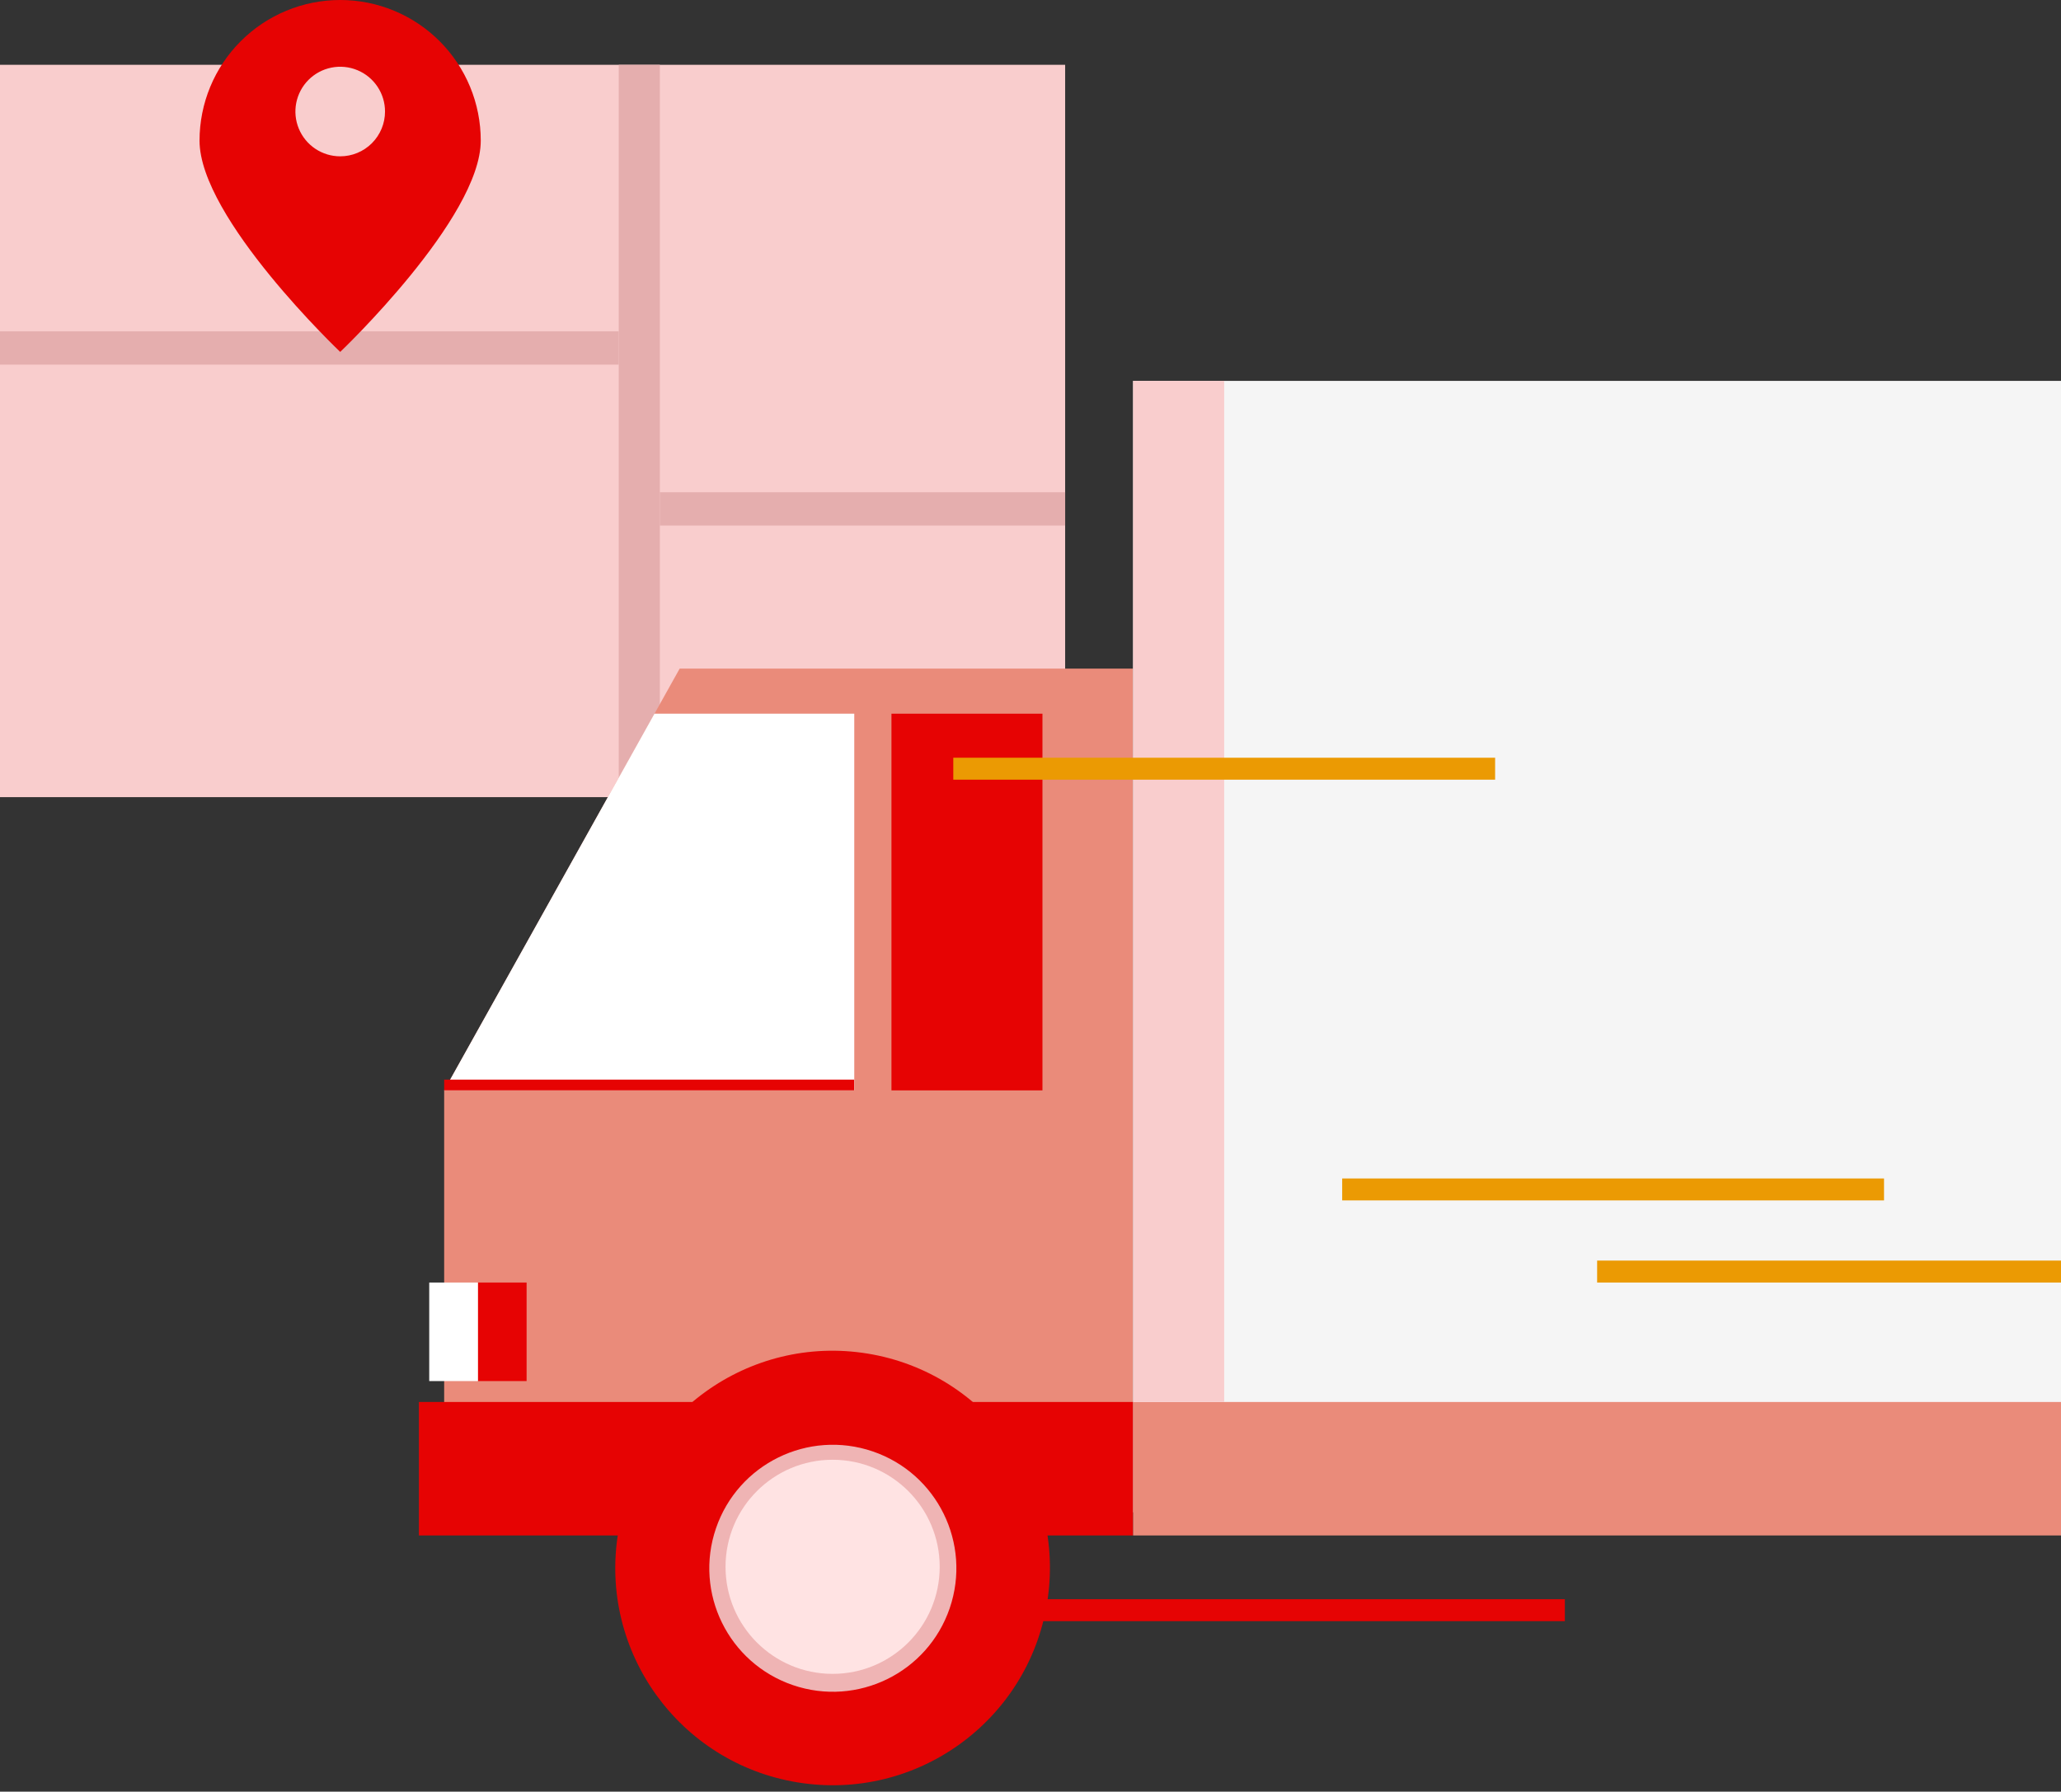 <svg width="337" height="293" viewBox="0 0 337 293" fill="none" xmlns="http://www.w3.org/2000/svg">
<rect x="0" y="0" width="337" height="293" fill="#333333" stroke="none"/>
<g clip-path="url(#clip0_8_257)">
<path d="M174.166 10.597H0V130.361H174.166V10.597Z" fill="#F9CDCD"/>
<path d="M101.173 54.181H0V59.626H101.173V54.181Z" fill="#E5AEAE"/>
<path d="M174.166 80.502H107.889V85.947H174.166V80.502Z" fill="#E5AEAE"/>
<path d="M107.889 10.597H101.173V130.361H107.889V10.597Z" fill="#E5AEAE"/>
<path d="M55.629 1.52588e-05C49.528 1.52588e-05 43.677 2.423 39.363 6.737C35.049 11.05 32.626 16.9 32.626 23C32.626 35.697 55.629 57.55 55.629 57.55C55.629 57.55 78.609 35.697 78.609 23C78.612 19.981 78.02 16.991 76.867 14.2C75.713 11.41 74.021 8.874 71.887 6.738C69.753 4.602 67.219 2.907 64.429 1.751C61.639 0.595 58.649 1.35539e-05 55.629 1.52588e-05ZM55.629 25.564C54.181 25.564 52.764 25.135 51.559 24.33C50.355 23.525 49.416 22.381 48.861 21.042C48.306 19.704 48.161 18.231 48.444 16.81C48.727 15.389 49.425 14.084 50.449 13.06C51.474 12.035 52.779 11.338 54.2 11.055C55.621 10.772 57.094 10.917 58.433 11.472C59.772 12.026 60.916 12.965 61.721 14.17C62.526 15.374 62.956 16.791 62.956 18.239C62.956 20.182 62.184 22.045 60.81 23.419C59.436 24.793 57.572 25.564 55.629 25.564Z" fill="#E60303"/>
<path d="M185.277 247.292H72.626V178.315L111.137 109.338H185.277V247.292Z" fill="#EA8B7A"/>
<path d="M449.602 62.287H185.277V247.316H449.602V62.287Z" fill="#F5F5F5"/>
<path d="M72.626 178.315H139.684V116.712H107.01L72.626 178.315Z" fill="white"/>
<path d="M185.277 229.273H68.499V251.101H185.277V229.273Z" fill="#E60303"/>
<path d="M86.106 209.739H78.145V225.854H86.106V209.739Z" fill="#E60303"/>
<path d="M78.145 209.739H70.184V225.854H78.145V209.739Z" fill="white"/>
<path d="M170.454 116.712H145.765V178.315H170.454V116.712Z" fill="#E60303"/>
<path d="M337.024 229.273H185.277V251.101H337.024V229.273Z" fill="#EA8B7A"/>
<path d="M200.173 62.287H185.277V229.273H200.173V62.287Z" fill="#F9CDCD"/>
<path d="M171.209 262.138C174.367 242.773 161.226 224.515 141.858 221.358C122.491 218.201 104.23 231.34 101.072 250.704C97.915 270.069 111.056 288.327 130.423 291.484C149.791 294.642 168.052 281.503 171.209 262.138Z" fill="#E60303"/>
<path d="M155.291 262.995C158.897 252.442 153.263 240.964 142.708 237.359C132.153 233.755 120.674 239.387 117.068 249.941C113.463 260.494 119.097 271.971 129.651 275.576C140.206 279.181 151.686 273.549 155.291 262.995Z" fill="#EFB4B4"/>
<path d="M136.143 273.735C145.813 273.735 153.652 265.897 153.652 256.229C153.652 246.56 145.813 238.722 136.143 238.722C126.473 238.722 118.634 246.56 118.634 256.229C118.634 265.897 126.473 273.735 136.143 273.735Z" fill="#FFE3E3"/>
<path d="M139.66 176.557H72.626V178.315H139.66V176.557Z" fill="#E60303"/>
<path d="M308.062 192.721H219.465V196.31H308.062V192.721Z" fill="#EB9A03"/>
<path d="M244.472 123.915H155.875V127.504H244.472V123.915Z" fill="#EB9A03"/>
<path d="M255.876 261.527H167.279V265.116H255.876V261.527Z" fill="#E60303"/>
<path d="M349.747 206.15H261.151V209.739H349.747V206.15Z" fill="#EB9A03"/>
</g>
<defs>
<clipPath id="clip0_8_257">
<rect width="337" height="293" fill="white"/>
</clipPath>
</defs>
</svg>
